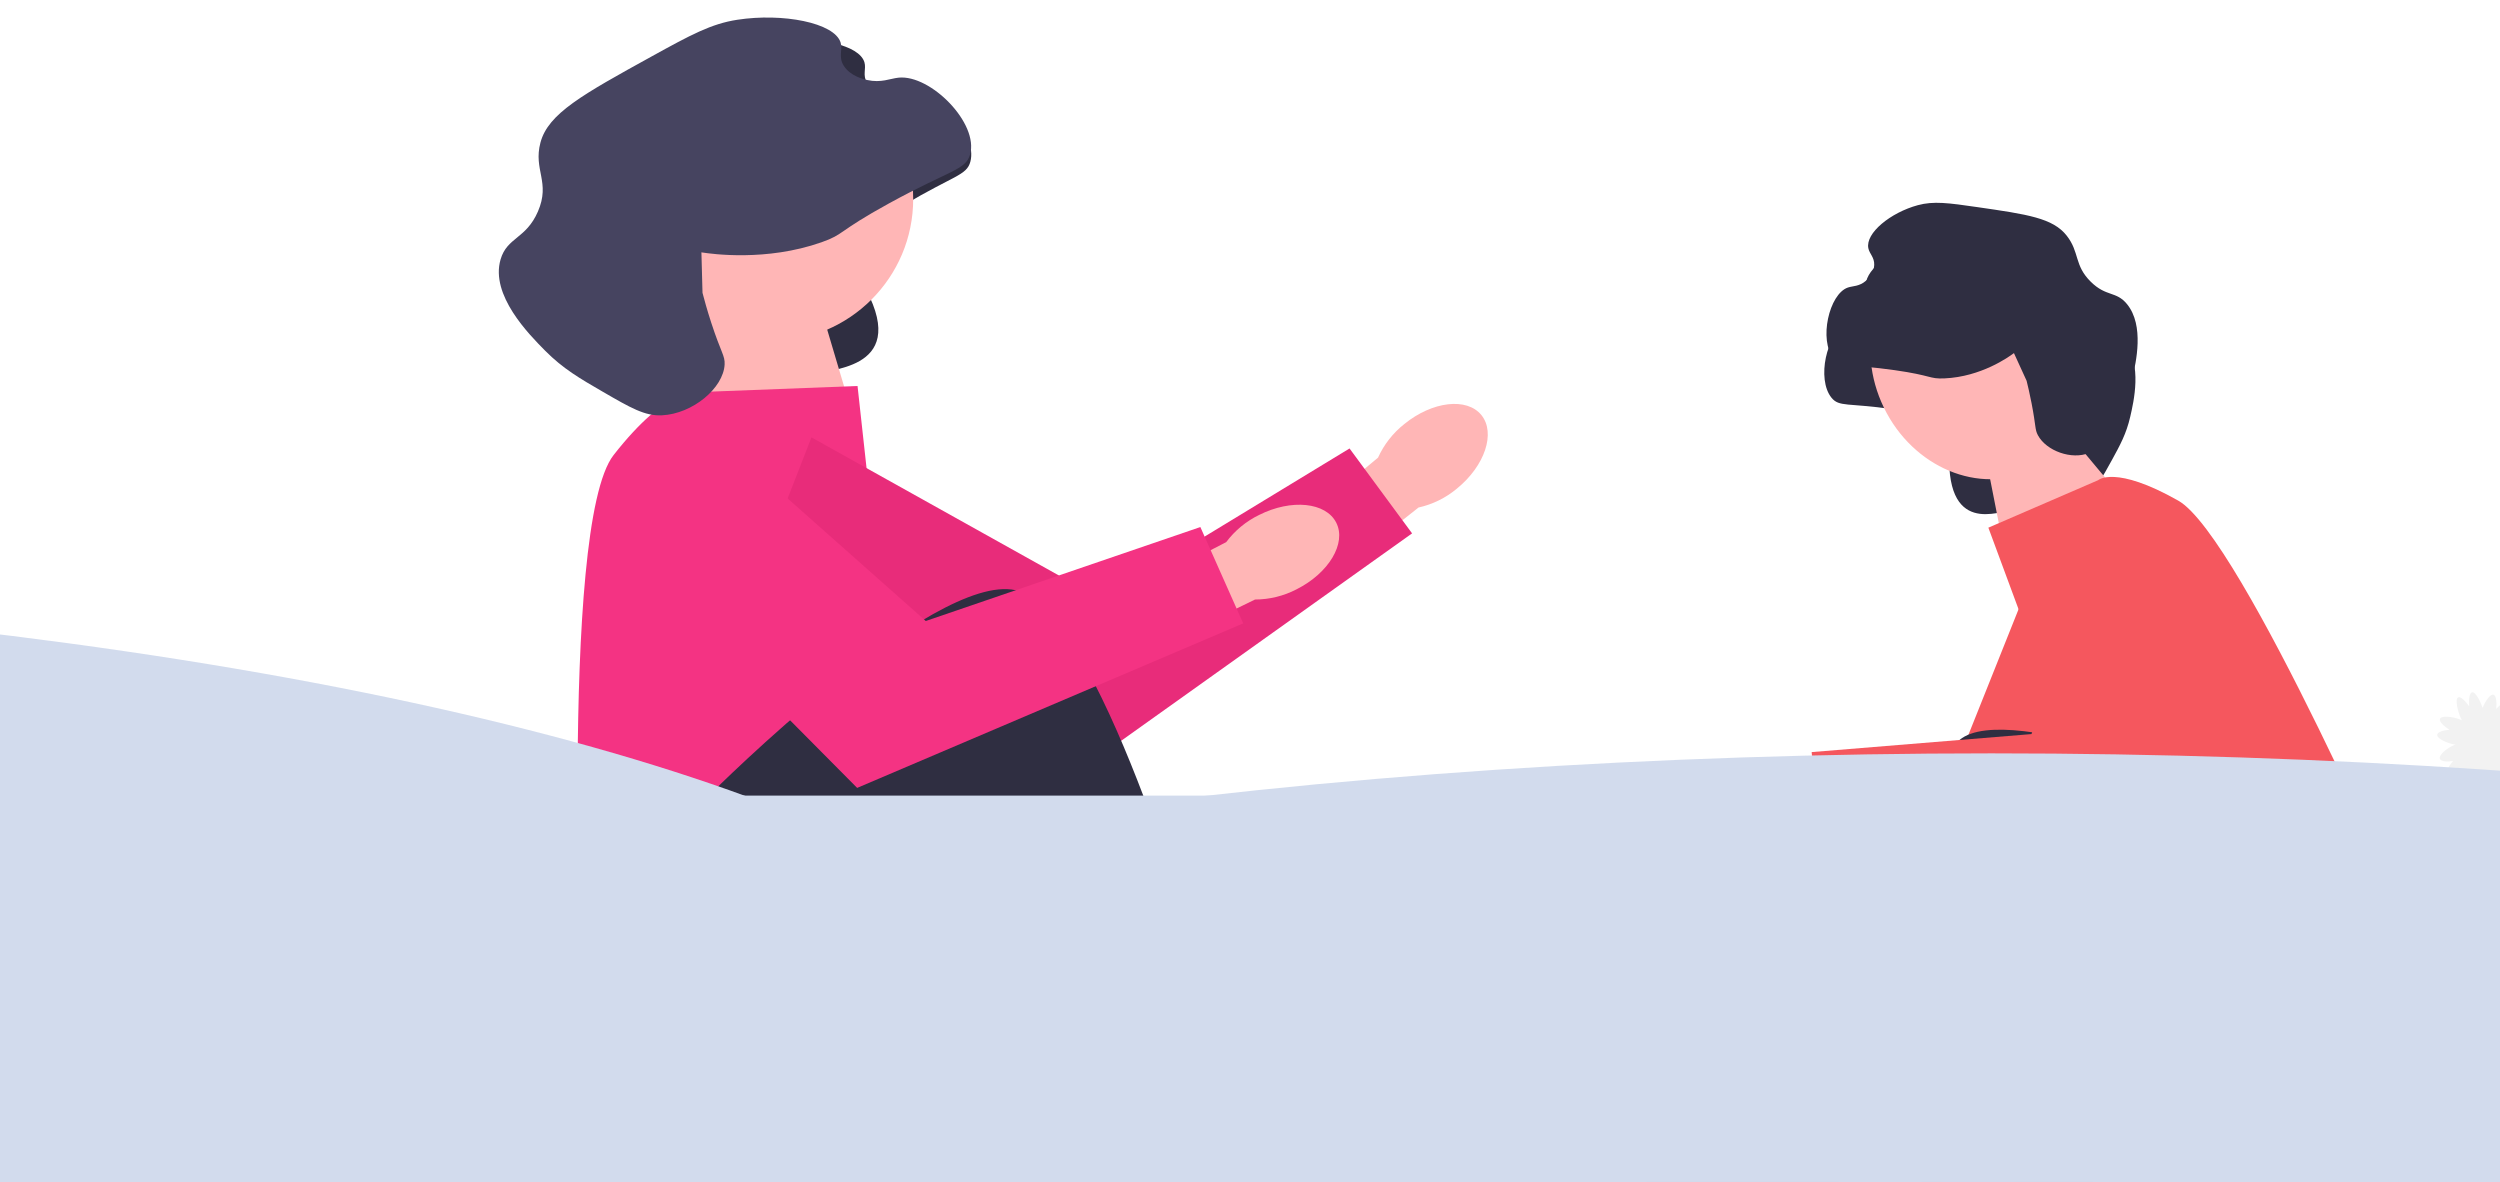 <svg id="eXiOnsGkrMd1" xmlns="http://www.w3.org/2000/svg" xmlns:xlink="http://www.w3.org/1999/xlink" viewBox="0 0 692.68 327.472" shape-rendering="geometricPrecision" text-rendering="geometricPrecision"><path d="M207.953,68.814c.058.01.144.025.249.042c2.051.34,14.454,2.253,26.958-2.51c5.297-2.018,3.49-2.521,15.288-9.536c13.831-8.225,17.381-8.167,18.411-12.002c2.057-7.658-8.925-19.696-16.194-18.904-1.914.209-3.963,1.35-7.151.576-.7-.17-3.766-.914-5.261-3.452-1.333-2.264-.204-3.897-.74-5.754-1.407-4.874-13.14-7.306-23.427-5.587-5.916.988-10.518,3.687-19.48,9.043-15.598,9.323-23.397,13.985-25.15,21.127-1.661,6.769,2.326,9.686-.574,16.933-2.7,6.747-6.989,6.297-8.465,11.755-2.375,8.783,6.44,18.423,10.112,22.439c4.026,4.403,7.876,6.819,12.988,10.027c6.416,4.026,9.624,6.04,13.481,5.835c6.993-.371,27.772.893,28.043-4.894.102-2.169,25.303-.393,12.894-23.741-1.522-2.864-31.339.195-31.733-1.45" fill="#2f2e41"/><polygon points="492.194,301.238 521.246,303.868 557.328,322.193 563.278,300.941 568.475,274.036 557.649,261.286 538.947,274.036 499.844,269.786 492.194,301.238" fill="#ffb6b6"/><polygon points="253.326,212.832 231.224,321.64 391.886,275.737 495.594,304.639 510.895,271.486 396.136,223.033 301.779,224.733 253.326,212.832" fill="#2f2e41"/><path d="M560.588,272.885l3.4,2.55-21.112,39.957c0,0,14.261,8.32,18.511,8.32s18.751-82.28,17.051-94.432-12.751-8.25-12.751-8.25L541.834,271.425l18.754,1.46h-0Z" fill="#2f2e41"/><path d="M90.199,259.086c-2.228-.24-3.097,2.811-1.084,3.796c2.915,1.427,5.657,3.224,7.087,5.353c3.654,5.443,8.703,2.297,9.421,1.808c1.18,1.965,1.762,3.95,2.012,5.716l-1.722,5.706c-.075.381.003-.011,0,0v0l-1.32,14.522c-.904,3.528-.222,6.924,0,7.921l-1.32,18.483l3.691.03.398-18.083.077-.023c-.002-.007-.03-.106-.07-.283l.164-7.472c.332-1.28.858-2.624,1.66-3.959.718.488,5.767,3.635,9.421-1.808c1.429-2.129,4.172-3.927,7.087-5.353c2.013-.985,1.144-4.035-1.084-3.796-1.888.203-3.947.508-6.138.954-9.288,1.891-9.481,8.198-9.399,9.644l-.063-.039c-.634,1.018-1.105,2.043-1.454,3.045l.31-14.07c.192-.997,2.338-2.576,2.002-4.995l-1.435-20.777c.507.87,1.068,1.435,1.598,1.375c1.267-.145,1.906-3.812,1.745-6.481c1.575,2.182,4.562,4.718,5.651,3.989.824-.551.335-2.821-.564-4.884c1.875,1.129,3.951,1.872,4.596,1.155.879-.979-1.228-4.318-3.171-6.182c2.601.243,5.909-.172,6.125-1.355.179-.975-1.79-2.206-3.897-2.998c2.116-.558,4.096-1.53,4.03-2.492-.094-1.37-4.301-2.199-6.992-2.016-.155.011-.301.025-.439.041c2.306-1.399,5.143-4.282,4.479-5.438-.494-.86-2.792-.527-4.911.231c1.255-1.794,2.136-3.815,1.465-4.506-.957-.985-4.703,1.101-6.639,2.981-.18.175-.338.342-.476.502.007-.137.011-.281.011-.433c0-2.698-1.113-6.839-2.487-6.839-.964,0-1.8,2.041-2.212,4.19-.934-2.048-2.295-3.929-3.256-3.684-1.149.292-1.348,3.525-.953,6.086-2.027-1.644-4.996-3.131-5.833-2.269-.672.692.21,2.713,1.465,4.506-2.12-.757-4.418-1.09-4.911-.231-.537.935,1.219,3.003,3.131,4.499-2.535.116-5.473.882-5.551,2.025-.066.962,1.914,1.934,4.03,2.492-2.107.792-4.076,2.023-3.897,2.998.217,1.184,3.525,1.598,6.125,1.355-1.943,1.864-4.05,5.204-3.171,6.182.644.717,2.721-.025,4.596-1.155-.9,2.063-1.388,4.333-.564,4.884c1.031.69,3.765-1.548,5.39-3.64-.238,2.671.319,6.43,1.596,6.604.982.134,2.122-1.889,2.817-4.03.209.666.459,1.317.734,1.89l-.425,19.329c-.353-1.431-.938-2.947-1.872-4.445l-.063.039c.081-1.446-.111-7.753-9.399-9.644-2.191-.446-4.25-.751-6.138-.954l0-0Zm16.93,39.62l-.07,3.162c-.064-.887-.071-1.967.07-3.162Z" fill="#f2f2f2"/><polygon points="187.55,118.178 198.601,79.075 225.803,79.925 235.154,111.377 187.55,118.178" fill="#ffb6b6"/><path d="M193.396,106.999l-0.0 0c0,0-8.076-2.125-23.377,17.426s-8.501,158.962-8.501,158.962l110.933-25.077-29.029-99.94-5.824-53.072-44.203,1.7v0Z" transform="translate(0 1.647)" fill="#f43383"/><g transform="matrix(.986-.168 0.168 0.986-3.524 47.463)"><path d="M366.457,142.905l-36.494,21.13l8.015,14.737l37.215-20.364c3.996-.2,7.886-1.355,11.344-3.367c8.725-4.917,13.259-13.4,10.132-18.951s-12.734-6.066-21.455-1.149c-3.513,1.917-6.516,4.648-8.757,7.964Z" fill="#ffb6b6"/><polygon points="191.567,146.19 267.571,215.805 372.237,165.167 359.108,139.071 284.357,168.705 212.684,111.006 191.567,146.19" fill="#e82c7a"/></g><path d="M166.619,268.086l30.602-48.454c0,0,61.205-61.205,84.156-56.104s50.154,101.158,50.154,101.158l-22.952,14.451-40.803-56.954c0,0-4.25,78.206-16.891,95.207s-63.865,9.351-82.567,0-1.7-49.304-1.7-49.304v0Z" fill="#2f2e41"/><polygon points="306.88,268.936 310.28,285.087 308.58,295.288 314.53,307.189 361.284,312.289 363.834,290.188 339.182,277.437 321.331,259.585 306.88,268.936" fill="#ffb6b6"/><path d="M357.884,303.789l-2.55,3.4-48.962-14.11c0,0,2.209,21.76,2.209,26.011s80.756,4.25,92.908,2.55s8.25-12.751,8.25-12.751l-50.394-23.855-1.46,18.754v0Z" fill="#2f2e41"/><g transform="translate(-5.605-4.68)"><path d="M354.477,147.354c-3.601,1.747-6.731,4.331-9.127,7.536l-37.461,19.363l7.303,15.103l38.145-18.564c4.001-.009,7.941-.977,11.492-2.821c8.95-4.495,13.884-12.752,11.025-18.445s-12.43-6.667-21.375-2.172l-0.0 0Z" fill="#ffb6b6"/><polygon points="170.503,149.822 243.097,222.986 350.061,177.402 338.192,150.709 262.112,176.741 193.276,115.686 170.503,149.822" fill="#f43383"/></g><circle r="39.395" transform="translate(213.626 55.128)" fill="#ffb6b6"/><path d="M200.937,57.677c.058.01.144.025.249.042c2.051.34,14.454,2.253,26.958-2.51c5.297-2.018,3.49-2.521,15.288-9.536c13.831-8.225,17.381-8.167,18.411-12.002c2.057-7.658-8.925-19.696-16.194-18.904-1.914.209-3.963,1.35-7.151.576-.7-.17-3.766-.914-5.261-3.452-1.333-2.264-.204-3.897-.74-5.754-1.407-4.874-13.14-7.306-23.427-5.587-5.916.988-10.518,3.687-19.48,9.043-15.598,9.323-23.397,13.985-25.15,21.127-1.661,6.769,2.326,9.686-.574,16.933-2.7,6.747-6.989,6.297-8.465,11.755-2.375,8.783,6.44,18.423,10.112,22.439c4.026,4.403,7.876,6.819,12.988,10.027c6.416,4.026,9.624,6.04,13.481,5.835c6.993-.371,13.948-6.708,14.219-12.495.102-2.169-.803-2.819-3.042-10.274-.933-3.106-1.58-5.67-1.973-7.315" transform="matrix(1.222 0 0 1.128-51.201 4.859)" fill="#464460"/><g transform="matrix(-.674 0.327 0.37 0.764 672.098-11.94)"><path d="M207.953,68.814c.058.01.144.025.249.042c2.051.34,14.454,2.253,26.958-2.51c5.297-2.018,3.49-2.521,15.288-9.536c13.831-8.225,17.381-8.167,18.411-12.002c2.057-7.658-8.925-19.696-16.194-18.904-1.914.209-3.963,1.35-7.151.576-.7-.17-3.766-.914-5.261-3.452-1.333-2.264-.204-3.897-.74-5.754-1.407-4.874-13.14-7.306-23.427-5.587-5.916.988-10.518,3.687-19.48,9.043-15.598,9.323-23.397,13.985-25.15,21.127-1.661,6.769,2.326,9.686-.574,16.933-2.7,6.747-6.989,6.297-8.465,11.755-2.375,8.783,6.44,18.423,10.112,22.439c4.026,4.403,7.876,6.819,12.988,10.027c6.416,4.026,9.624,6.04,13.481,5.835c6.993-.371,27.772.893,28.043-4.894.102-2.169,25.303-.393,12.894-23.741-1.522-2.864-31.339.195-31.733-1.45" fill="#2f2e41"/><polygon points="492.194,301.238 521.246,303.868 557.328,322.193 563.278,300.941 568.475,274.036 557.649,261.286 538.947,274.036 499.844,269.786 492.194,301.238" fill="#ffb6b6"/><polygon points="253.326,212.832 231.224,321.64 391.886,275.737 495.594,304.639 510.895,271.486 396.136,223.033 301.779,224.733 253.326,212.832" fill="#2f2e41"/><path d="M560.588,272.885l3.4,2.55-21.112,39.957c0,0,14.261,8.32,18.511,8.32s18.751-82.28,17.051-94.432-12.751-8.25-12.751-8.25L541.834,271.425l18.754,1.46h-0Z" fill="#2f2e41"/><path d="M90.199,259.086c-2.228-.24-3.097,2.811-1.084,3.796c2.915,1.427,5.657,3.224,7.087,5.353c3.654,5.443,8.703,2.297,9.421,1.808c1.18,1.965,1.762,3.95,2.012,5.716l-1.722,5.706c-.075.381.003-.011,0,0v0l-1.32,14.522c-.904,3.528-.222,6.924,0,7.921l-1.32,18.483l3.691.03.398-18.083.077-.023c-.002-.007-.03-.106-.07-.283l.164-7.472c.332-1.28.858-2.624,1.66-3.959.718.488,5.767,3.635,9.421-1.808c1.429-2.129,4.172-3.927,7.087-5.353c2.013-.985,1.144-4.035-1.084-3.796-1.888.203-3.947.508-6.138.954-9.288,1.891-9.481,8.198-9.399,9.644l-.063-.039c-.634,1.018-1.105,2.043-1.454,3.045l.31-14.07c.192-.997,2.338-2.576,2.002-4.995l-1.435-20.777c.507.87,1.068,1.435,1.598,1.375c1.267-.145,1.906-3.812,1.745-6.481c1.575,2.182,4.562,4.718,5.651,3.989.824-.551.335-2.821-.564-4.884c1.875,1.129,3.951,1.872,4.596,1.155.879-.979-1.228-4.318-3.171-6.182c2.601.243,5.909-.172,6.125-1.355.179-.975-1.79-2.206-3.897-2.998c2.116-.558,4.096-1.53,4.03-2.492-.094-1.37-4.301-2.199-6.992-2.016-.155.011-.301.025-.439.041c2.306-1.399,5.143-4.282,4.479-5.438-.494-.86-2.792-.527-4.911.231c1.255-1.794,2.136-3.815,1.465-4.506-.957-.985-4.703,1.101-6.639,2.981-.18.175-.338.342-.476.502.007-.137.011-.281.011-.433c0-2.698-1.113-6.839-2.487-6.839-.964,0-1.8,2.041-2.212,4.19-.934-2.048-2.295-3.929-3.256-3.684-1.149.292-1.348,3.525-.953,6.086-2.027-1.644-4.996-3.131-5.833-2.269-.672.692.21,2.713,1.465,4.506-2.12-.757-4.418-1.09-4.911-.231-.537.935,1.219,3.003,3.131,4.499-2.535.116-5.473.882-5.551,2.025-.066.962,1.914,1.934,4.03,2.492-2.107.792-4.076,2.023-3.897,2.998.217,1.184,3.525,1.598,6.125,1.355-1.943,1.864-4.05,5.204-3.171,6.182.644.717,2.721-.025,4.596-1.155-.9,2.063-1.388,4.333-.564,4.884c1.031.69,3.765-1.548,5.39-3.64-.238,2.671.319,6.43,1.596,6.604.982.134,2.122-1.889,2.817-4.03.209.666.459,1.317.734,1.89l-.425,19.329c-.353-1.431-.938-2.947-1.872-4.445l-.063.039c.081-1.446-.111-7.753-9.399-9.644-2.191-.446-4.25-.751-6.138-.954l0-0Zm16.93,39.62l-.07,3.162c-.064-.887-.071-1.967.07-3.162Z" fill="#f2f2f2"/><polygon points="187.55,118.178 198.601,79.075 225.803,79.925 235.154,111.377 187.55,118.178" fill="#ffb6b6"/><path d="M193.396,106.999l-0.0 0c0,0-8.076-2.125-23.377,17.426s-8.501,158.962-8.501,158.962l110.933-25.077-29.029-99.94-5.824-53.072-44.203,1.7v0Z" fill="#f5575e"/><g><path d="M366.457,142.905l-36.494,21.13l8.015,14.737l37.215-20.364c3.996-.2,7.886-1.355,11.344-3.367c8.725-4.917,13.259-13.4,10.132-18.951s-12.734-6.066-21.455-1.149c-3.513,1.917-6.516,4.648-8.757,7.964Z" fill="#ffb6b6"/><polygon points="191.567,146.19 267.571,215.805 372.237,165.167 359.108,139.071 284.357,168.705 212.684,111.006 191.567,146.19" fill="#f5575e"/></g><path d="M166.619,268.086l30.602-48.454c0,0,61.205-61.205,84.156-56.104s50.154,101.158,50.154,101.158l-22.952,14.451-40.803-56.954c0,0-4.25,78.206-16.891,95.207s-63.865,9.351-82.567,0-1.7-49.304-1.7-49.304v0Z" fill="#2f2e41"/><polygon points="306.88,268.936 310.28,285.087 308.58,295.288 314.53,307.189 361.284,312.289 363.834,290.188 339.182,277.437 321.331,259.585 306.88,268.936" fill="#ffb6b6"/><path d="M357.884,303.789l-2.55,3.4-48.962-14.11c0,0,2.209,21.76,2.209,26.011s80.756,4.25,92.908,2.55s8.25-12.751,8.25-12.751l-50.394-23.855-1.46,18.754v0Z" fill="#2f2e41"/><g transform="translate(-5.605-4.68)"><path d="M354.477,147.354c-3.601,1.747-6.731,4.331-9.127,7.536l-37.461,19.363l7.303,15.103l38.145-18.564c4.001-.009,7.941-.977,11.492-2.821c8.95-4.495,13.884-12.752,11.025-18.445s-12.43-6.667-21.375-2.172l-0.0 0Z" fill="#ffb6b6"/><polygon points="170.503,149.822 243.097,222.986 350.061,177.402 338.192,150.709 262.112,176.741 193.276,115.686 170.503,149.822" fill="#f5575e"/></g><circle r="39.395" transform="translate(213.626 55.128)" fill="#ffb6b6"/><path d="M200.937,57.677c.058.01.144.025.249.042c2.051.34,14.454,2.253,26.958-2.51c5.297-2.018,3.49-2.521,15.288-9.536c13.831-8.225,17.381-8.167,18.411-12.002c2.057-7.658-8.925-19.696-16.194-18.904-1.914.209-3.963,1.35-7.151.576-.7-.17-3.766-.914-5.261-3.452-1.333-2.264-.204-3.897-.74-5.754-1.407-4.874-13.14-7.306-23.427-5.587-5.916.988-10.518,3.687-19.48,9.043-15.598,9.323-23.397,13.985-25.15,21.127-1.661,6.769,2.326,9.686-.574,16.933-2.7,6.747-6.989,6.297-8.465,11.755-2.375,8.783,6.44,18.423,10.112,22.439c4.026,4.403,7.876,6.819,12.988,10.027c6.416,4.026,9.624,6.04,13.481,5.835c6.993-.371,13.948-6.708,14.219-12.495.102-2.169-.803-2.819-3.042-10.274-.933-3.106-1.58-5.67-1.973-7.315" fill="#2f2e41"/></g><rect width="763.383" height="177.459" rx="0" ry="0" transform="translate(-45.041 220.442)" fill="#d2dbed" stroke-width="0"/><ellipse rx="534.3" ry="135.504" transform="translate(551.775 344.237)" fill="#d2dbed" stroke-width="0"/><ellipse rx="534.3" ry="135.504" transform="translate(-232.431 297.799)" fill="#d2dbed" stroke-width="0"/></svg>
